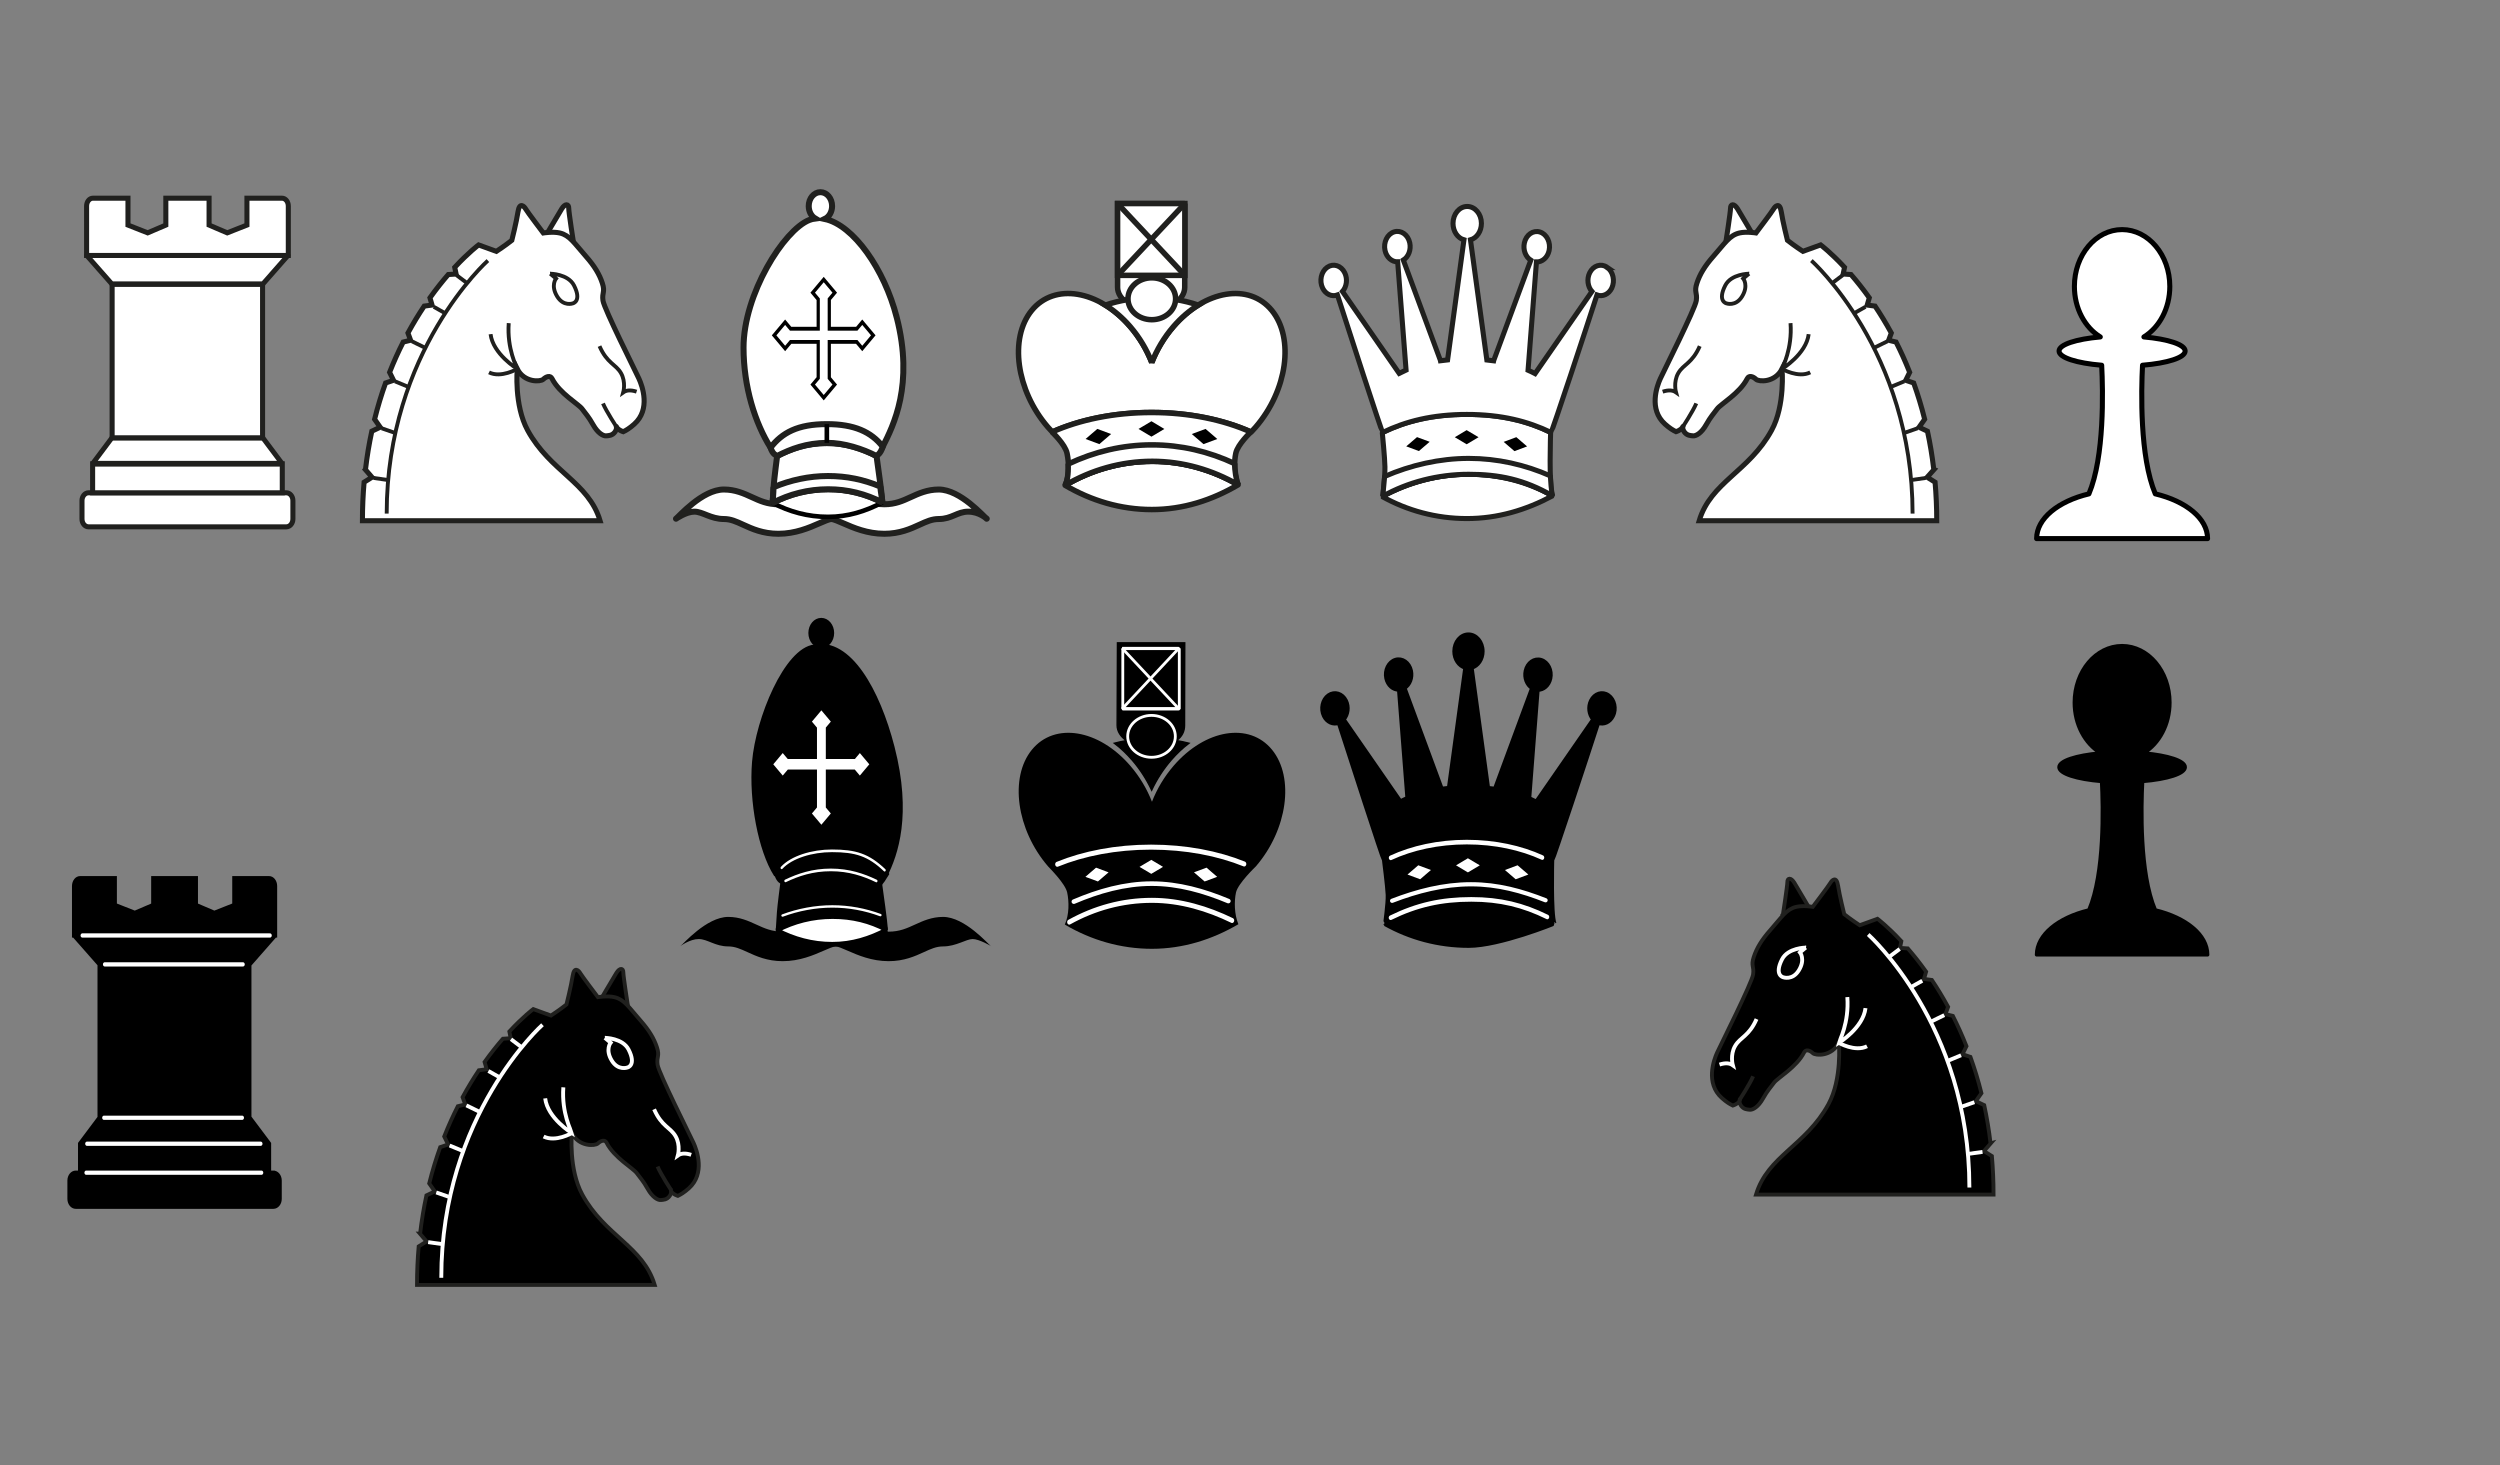 <?xml version="1.0" encoding="UTF-8" standalone="no"?>
<svg
   xmlns:dc="http://purl.org/dc/elements/1.1/"
   xmlns:cc="http://creativecommons.org/ns#"
   xmlns:rdf="http://www.w3.org/1999/02/22-rdf-syntax-ns#"
   xmlns:svg="http://www.w3.org/2000/svg"
   xmlns="http://www.w3.org/2000/svg"
   xmlns:sodipodi="http://sodipodi.sourceforge.net/DTD/sodipodi-0.dtd"
   xmlns:inkscape="http://www.inkscape.org/namespaces/inkscape"
   inkscape:version="1.0 (4035a4fb49, 2020-05-01)"
   sodipodi:docname="chess-335030.svg"
   id="svg278"
   viewBox="0 0 532 311.852"
   version="1.1"
   enable-background="new 0 0 532 311.852"
   height="311.85px"
   width="532px">
  <rect x="0" y="0" width="532" height="311.852" fill="#808080" stroke="none"/>
  <defs
     id="defs282" />
  <sodipodi:namedview
     inkscape:current-layer="svg278"
     inkscape:window-maximized="0"
     inkscape:window-y="0"
     inkscape:window-x="0"
     inkscape:cy="156.82094"
     inkscape:cx="75.680259"
     inkscape:zoom="1.9718045"
     showgrid="false"
     id="namedview280"
     inkscape:window-height="797"
     inkscape:window-width="2246"
     inkscape:pageshadow="2"
     inkscape:pageopacity="0"
     guidetolerance="10"
     gridtolerance="10"
     objecttolerance="10"
     borderopacity="1"
     bordercolor="#666666"
     pagecolor="#ffffff" />
  <path
     inkscape:export-ydpi="100.8"
     inkscape:export-xdpi="100.8"
     id="path2"
     stroke-width="0.301"
     stroke="#000000"
     d="m 250.36,157.586 c 1.203,-0.847 1.711,-1.98 1.711,-3.228 0,-0.365 0.043,-17.567 0.043,-17.567 H 237.794 c 0,0 -0.067,17.35 -0.067,17.567 0,1.256 0.747,2.397 1.967,3.247 -0.862,0.149 -1.715,0.333 -2.559,0.553 1.349,1.027 2.623,2.226 3.802,3.593 1.67,1.935 3.052,4.078 4.137,6.388 1.085,-2.311 2.468,-4.453 4.136,-6.388 1.181,-1.368 2.456,-2.569 3.805,-3.595 -0.863,-0.222 -1.752,-0.403 -2.642,-0.561 z" />
  <path
     inkscape:export-ydpi="100.8"
     inkscape:export-xdpi="100.8"
     style="stroke-width:0.971"
     id="path4"
     d="m 263.532,196.685 c -0.886,-2.116 -0.91,-4.882 -0.517,-6.75 0.403,-1.922 4.226,-5.559 4.226,-5.559 6.734,-7.801 8.276,-18.921 3.445,-24.836 -4.833,-5.915 -14.207,-4.382 -20.94,3.42 -2.011,2.331 -3.553,4.957 -4.608,7.652 -1.054,-2.696 -2.598,-5.322 -4.608,-7.652 -6.733,-7.802 -16.108,-9.335 -20.94,-3.42 -4.831,5.915 -3.288,17.036 3.444,24.836 0.304,0.352 3.66,3.637 4.063,5.559 0.403,1.92 0.459,4.68 -0.51,6.821 h 0.145 c -0.021,0.015 -0.042,0.024 -0.064,0.038 5.572,3.273 11.843,5.114 18.474,5.114 6.626,-0.011 12.808,-1.96 18.384,-5.233" />
  <g
     inkscape:export-ydpi="100.8"
     inkscape:export-xdpi="100.8"
     transform="matrix(0.889,0,0,1.059,7.318,-37.875)"
     id="g10"
     stroke-width="1.009"
     stroke-linecap="round"
     stroke="#ffffff">
    <path
       id="path6"
       d="m 247.72,221.06 c 6.029,-2.813 12.696,-4.375 19.788,-4.375 6.812,0 13.351,1.673 19.184,4.049" />
    <path
       id="path8"
       d="m 289.59,209.38 c -6.279,-2.131 -13.974,-3.387 -22.288,-3.387 -8.387,0 -16.142,1.279 -22.452,3.444" />
  </g>
  <polygon
     inkscape:export-ydpi="100.8"
     inkscape:export-xdpi="100.8"
     transform="matrix(0.889,0,0,1.059,7.318,-37.875)"
     id="polygon12"
     stroke-width="0.62"
     stroke-linejoin="bevel"
     stroke="#ffffff"
     fill="none"
     points="273.92,166.06 260.41,178.17 273.92,178.17 260.41,166.06 " />
  <path
     inkscape:export-ydpi="100.8"
     inkscape:export-xdpi="100.8"
     id="path14"
     stroke-width="0.979"
     stroke-linecap="round"
     stroke="#ffffff"
     fill="none"
     d="m 261.388,191.749 c -5.143,-2.151 -10.614,-3.711 -16.29,-3.711 -5.785,0 -11.357,1.603 -16.583,3.83" />
  <polygon
     inkscape:export-ydpi="100.8"
     inkscape:export-xdpi="100.8"
     transform="matrix(0.889,0,0,1.059,7.318,-37.875)"
     id="polygon16"
     stroke-width="0.317"
     stroke="#000000"
     fill="#ffffff"
     points="264.18,209.96 267.35,211.54 270.52,209.96 267.35,208.37 " />
  <polygon
     inkscape:export-ydpi="100.8"
     inkscape:export-xdpi="100.8"
     transform="matrix(0.889,0,0,1.059,7.318,-37.875)"
     id="polygon18"
     stroke-width="0.317"
     stroke="#000000"
     fill="#ffffff"
     points="251.23,212.02 254.61,213.07 257.48,211 254.1,209.94 " />
  <polygon
     inkscape:export-ydpi="100.8"
     inkscape:export-xdpi="100.8"
     transform="matrix(0.889,0,0,1.059,7.318,-37.875)"
     id="polygon20"
     stroke-width="0.317"
     stroke="#000000"
     fill="#ffffff"
     points="283.48,212.02 280.09,213.07 277.22,211 280.6,209.94 " />
  <rect
     inkscape:export-ydpi="100.8"
     inkscape:export-xdpi="100.8"
     id="rect22"
     stroke-width="0.602"
     stroke-linejoin="bevel"
     stroke="#ffffff"
     fill="none"
     height="12.828"
     width="12.021"
     y="138.032"
     x="238.931" />
  <ellipse
     inkscape:export-ydpi="100.8"
     inkscape:export-xdpi="100.8"
     id="ellipse24"
     stroke-width="0.602"
     stroke="#ffffff"
     fill="none"
     ry="4.458"
     rx="5.068"
     cy="156.696"
     cx="245.041" />
  <path
     inkscape:export-ydpi="100.8"
     inkscape:export-xdpi="100.8"
     id="path26"
     stroke-width="1.175"
     stroke="#20201e"
     fill="#ffffff"
     d="m 252.138,43.315 h -14.319 v 17.823 c 0,2.624 3.222,4.753 7.195,4.753 3.975,0 7.095,-2.129 7.095,-4.753 0,-0.232 0.027,-17.823 0.027,-17.823 z" />
  <rect
     inkscape:export-ydpi="100.8"
     inkscape:export-xdpi="100.8"
     id="rect28"
     stroke-width="1.175"
     stroke="#20201e"
     fill="#ffffff"
     height="15.281"
     width="14.319"
     y="43.315"
     x="237.819" />
  <line
     inkscape:export-ydpi="100.8"
     inkscape:export-xdpi="100.8"
     id="line30"
     stroke-width="1.175"
     stroke="#20201e"
     fill="#ffffff"
     y2="58.595"
     y1="43.315"
     x2="252.138"
     x1="237.819" />
  <line
     inkscape:export-ydpi="100.8"
     inkscape:export-xdpi="100.8"
     id="line32"
     stroke-width="1.175"
     stroke="#20201e"
     fill="#ffffff"
     y2="58.595"
     y1="43.315"
     x2="237.819"
     x1="252.138" />
  <path
     inkscape:export-ydpi="100.8"
     inkscape:export-xdpi="100.8"
     id="path34"
     stroke-width="1.175"
     stroke-linejoin="round"
     stroke="#20201e"
     fill="#ffffff"
     d="m 263.47,103.16 c -5.571,-3.274 -11.626,-4.995 -18.259,-4.995 -6.632,0 -12.975,1.836 -18.547,5.109 5.572,3.274 11.807,5.159 18.438,5.159 6.635,0.011 12.799,-1.991 18.366,-5.265 z" />
  <path
     inkscape:export-ydpi="100.8"
     inkscape:export-xdpi="100.8"
     id="path36"
     stroke-width="1.175"
     stroke-linejoin="bevel"
     stroke="#20201e"
     fill="#ffffff"
     d="m 266.253,91.931 c 0.32,-0.333 0.637,-0.674 0.948,-1.033 6.733,-7.802 8.276,-18.922 3.445,-24.836 -4.833,-5.915 -14.207,-4.382 -20.939,3.42 -2.012,2.33 -3.555,4.957 -4.609,7.652 -1.053,-2.695 -2.597,-5.322 -4.608,-7.652 -6.733,-7.802 -16.109,-9.335 -20.939,-3.42 -4.832,5.914 -3.29,17.035 3.444,24.836 0.312,0.361 0.63,0.703 0.952,1.036 5.814,-2.6 13.162,-4.154 21.156,-4.154 7.987,0 15.333,1.557 21.141,4.152 z" />
  <path
     inkscape:export-ydpi="100.8"
     inkscape:export-xdpi="100.8"
     id="path38"
     stroke-width="1.175"
     stroke="#20201e"
     fill="#ffffff"
     d="m 245.103,77.143 c 1.054,-2.696 2.597,-5.322 4.609,-7.651 1.639,-1.901 3.437,-3.427 5.288,-4.567 -3.07,-1.028 -6.403,-1.593 -9.891,-1.593 -3.49,0 -6.827,0.566 -9.897,1.596 1.848,1.139 3.645,2.664 5.284,4.564 2.01,2.33 3.549,4.958 4.607,7.648 z" />
  <path
     inkscape:export-ydpi="100.8"
     inkscape:export-xdpi="100.8"
     id="path40"
     stroke-width="1.175"
     stroke-linejoin="bevel"
     stroke="#20201e"
     fill="#ffffff"
     d="m 266.173,91.931 -0.004,-0.005 c -5.811,-2.597 -13.155,-4.148 -21.142,-4.148 -7.994,0 -15.342,1.554 -21.156,4.154 0,0 2.788,2.601 3.192,4.523 0.403,1.92 0.576,4.674 -0.393,6.815 5.571,-3.274 11.915,-5.109 18.547,-5.109 6.506,0 12.768,1.839 18.259,4.995 -0.886,-2.114 -0.888,-4.834 -0.495,-6.701 0.4,-1.907 3.193,-4.513 3.193,-4.513 z" />
  <path
     inkscape:export-ydpi="100.8"
     inkscape:export-xdpi="100.8"
     id="path42"
     stroke-width="1.175"
     stroke-linejoin="bevel"
     stroke="#20201e"
     fill="#ffffff"
     d="m 226.666,103.276 c 5.571,-3.274 11.915,-5.109 18.547,-5.109 6.506,0 12.768,1.839 18.259,4.995 -0.377,-0.903 -0.773,-3.209 -0.71,-4.496 -5.519,-2.584 -11.454,-3.997 -17.637,-3.997 -6.255,0 -12.253,1.442 -17.824,4.08 0.071,2.383 -0.213,3.58 -0.631,4.513 z" />
  <polygon
     inkscape:export-ydpi="100.8"
     inkscape:export-xdpi="100.8"
     transform="matrix(0.889,0,0,1.059,7.318,-37.875)"
     id="polygon44"
     points="264.29,121.96 267.39,123.51 270.48,121.96 267.39,120.41 " />
  <polygon
     inkscape:export-ydpi="100.8"
     inkscape:export-xdpi="100.8"
     transform="matrix(0.889,0,0,1.059,7.318,-37.875)"
     id="polygon46"
     points="251.62,123.98 254.92,125.01 257.73,122.98 254.43,121.95 " />
  <polygon
     inkscape:export-ydpi="100.8"
     inkscape:export-xdpi="100.8"
     transform="matrix(0.889,0,0,1.059,7.318,-37.875)"
     id="polygon48"
     points="283.15,123.98 279.85,125.01 277.04,122.98 280.34,121.95 " />
  <ellipse
     inkscape:export-ydpi="100.8"
     inkscape:export-xdpi="100.8"
     id="ellipse50"
     stroke-width="1.175"
     stroke="#20201e"
     fill="#ffffff"
     ry="4.458"
     rx="5.069"
     cy="63.575"
     cx="245.103" />
  <path
     inkscape:export-ydpi="100.8"
     inkscape:export-xdpi="100.8"
     id="path52"
     stroke-width="0.828"
     stroke-linejoin="bevel"
     stroke="#000000"
     d="m 343.25,152.375 c 0.757,-1.547 0.32,-3.531 -0.979,-4.432 -1.296,-0.902 -2.962,-0.381 -3.719,1.165 -0.65,1.325 -0.419,2.969 0.477,3.981 -3.705,5.35 -10.467,15.11 -12.1,17.476 -0.479,-0.254 -0.976,-0.497 -1.492,-0.724 0.146,-1.814 1.217,-15.668 1.786,-23.035 1.234,0.034 2.372,-0.94 2.695,-2.425 0.376,-1.733 -0.498,-3.5 -1.952,-3.949 -1.456,-0.448 -2.939,0.593 -3.316,2.325 -0.322,1.484 0.275,2.993 1.369,3.678 -2.68,7.241 -7.879,21.299 -7.892,21.358 -0.003,0.014 -8.7e-4,0.029 -0.004,0.042 -0.472,-0.068 -0.958,-0.126 -1.451,-0.175 -0.099,-0.779 -2.329,-17.075 -3.492,-25.562 1.336,-0.372 2.332,-1.796 2.332,-3.501 0,-1.989 -1.353,-3.601 -3.023,-3.601 -1.669,0 -3.023,1.612 -3.023,3.601 0,1.705 0.997,3.129 2.333,3.501 -1.157,8.449 -3.373,24.634 -3.489,25.548 -0.518,0.049 -1.022,0.109 -1.517,0.176 -0.004,-0.02 -0.003,-0.037 -0.008,-0.056 -0.012,-0.058 -5.212,-14.117 -7.89,-21.359 1.093,-0.683 1.69,-2.193 1.368,-3.678 -0.377,-1.732 -1.861,-2.772 -3.316,-2.324 -1.453,0.448 -2.328,2.216 -1.951,3.948 0.323,1.485 1.46,2.458 2.694,2.424 0.568,7.36 1.636,21.185 1.786,23.029 -0.507,0.219 -0.994,0.455 -1.466,0.702 -1.698,-2.458 -8.384,-12.111 -12.063,-17.419 0.897,-1.011 1.129,-2.655 0.479,-3.981 -0.757,-1.546 -2.423,-2.067 -3.721,-1.165 -1.297,0.902 -1.735,2.886 -0.977,4.432 0.649,1.324 1.966,1.894 3.146,1.461 2.212,6.862 9.353,28.948 9.626,29.252 h 0.003 c 0.005,0.038 0.707,5.517 0.784,7.333 0.077,1.807 -0.583,6.229 -0.535,6.254 v 0.004 c 8.7e-4,0 0.002,-0.002 0.003,-0.002 5.296,2.953 11.327,4.614 17.794,4.614 6.528,0 18.312,-4.754 18.257,-4.785 -0.77,-1.937 -0.479,-13.42 -0.479,-13.42 0.273,-0.307 7.507,-22.208 9.777,-29.25 1.165,0.434 2.481,-0.138 3.131,-1.462" />
  <g
     inkscape:export-ydpi="100.8"
     inkscape:export-xdpi="100.8"
     transform="matrix(0.889,0,0,1.059,7.318,-37.875)"
     id="g58"
     stroke-width="0.926"
     stroke-linecap="round"
     stroke="#ffffff">
    <path
       id="path54"
       d="m 324.65,220.18 c 6.261,-2.58 12.121,-3.688 19.302,-3.688 6.896,0 12.417,1.142 18.189,3.533" />
    <path
       id="path56"
       d="m 360.95,208.09 c -5.093,-1.957 -11.332,-3.108 -18.072,-3.108 -6.801,0 -13.09,1.172 -18.207,3.16" />
  </g>
  <path
     inkscape:export-ydpi="100.8"
     inkscape:export-xdpi="100.8"
     id="path60"
     stroke-width="0.899"
     stroke-linecap="round"
     stroke="#ffffff"
     fill="none"
     d="m 328.895,191.579 c -5.013,-1.973 -10.117,-3.404 -15.864,-3.404 -5.855,0 -11.497,1.473 -16.788,3.517" />
  <polygon
     inkscape:export-ydpi="100.8"
     inkscape:export-xdpi="100.8"
     transform="matrix(0.889,0,0,1.059,7.318,-37.875)"
     id="polygon62"
     fill="#ffffff"
     points="340.3,209.65 343.14,211.07 345.99,209.65 343.14,208.23 " />
  <polygon
     inkscape:export-ydpi="100.8"
     inkscape:export-xdpi="100.8"
     transform="matrix(0.889,0,0,1.059,7.318,-37.875)"
     id="polygon64"
     fill="#ffffff"
     points="357.61,211.5 354.58,212.45 352,210.59 355.03,209.64 " />
  <polygon
     inkscape:export-ydpi="100.8"
     inkscape:export-xdpi="100.8"
     transform="matrix(0.889,0,0,1.059,7.318,-37.875)"
     id="polygon66"
     fill="#ffffff"
     points="328.68,211.5 331.71,212.45 334.29,210.59 331.26,209.64 " />
  <path
     inkscape:export-ydpi="100.8"
     inkscape:export-xdpi="100.8"
     id="path68"
     stroke-width="1.078"
     stroke-linejoin="bevel"
     stroke="#20201e"
     fill="#ffffff"
     d="m 330.371,105.511 c -5.396,-3.005 -11.309,-4.582 -17.837,-4.582 -6.528,0 -12.856,1.722 -18.43,4.728 5.396,3.002 11.516,4.692 18.045,4.692 6.537,0.011 12.656,-1.833 18.224,-4.83 z" />
  <path
     inkscape:export-ydpi="100.8"
     inkscape:export-xdpi="100.8"
     id="path70"
     stroke-width="1.078"
     stroke-linejoin="bevel"
     stroke="#20201e"
     fill="#ffffff"
     d="m 329.971,92.026 -0.004,-0.007 c -4.85,-2.381 -10.493,-3.83 -17.82,-3.83 -7.336,0 -13.008,1.45 -18,3.837 0,0 0.545,5.512 0.567,7.335 0.027,2.053 -0.455,6.26 -0.455,6.26 5.573,-3.005 11.749,-4.694 18.277,-4.694 6.403,0 12.911,1.565 17.837,4.582 -0.809,-1.928 -0.4,-13.474 -0.4,-13.474 z" />
  <path
     inkscape:export-ydpi="100.8"
     inkscape:export-xdpi="100.8"
     id="path72"
     stroke-width="1.078"
     stroke-linejoin="bevel"
     stroke="#20201e"
     fill="#ffffff"
     d="m 294.279,105.585 c 5.245,-2.971 11.73,-4.659 18.258,-4.659 6.403,0 11.779,1.075 17.837,4.582 -0.244,-0.811 -0.407,-3.328 -0.46,-4.242 -5.363,-2.373 -11.277,-3.719 -17.364,-3.719 -6.155,0 -12.347,1.42 -17.902,3.842 -0.116,0.943 -0.365,4.184 -0.365,4.184 z" />
  <path
     inkscape:export-ydpi="100.8"
     inkscape:export-xdpi="100.8"
     id="path74"
     stroke-width="1.078"
     stroke="#20201e"
     fill="#ffffff"
     d="m 342.005,56.884 c -1.297,-0.902 -2.963,-0.381 -3.72,1.166 -0.651,1.325 -0.419,2.969 0.477,3.981 -3.705,5.349 -10.468,15.109 -12.1,17.476 -0.479,-0.255 -0.976,-0.497 -1.493,-0.723 0.147,-1.816 1.218,-15.669 1.786,-23.038 1.234,0.034 2.373,-0.94 2.695,-2.424 0.376,-1.733 -0.497,-3.501 -1.953,-3.95 -1.453,-0.448 -2.937,0.592 -3.314,2.324 -0.323,1.484 0.275,2.994 1.369,3.677 -2.68,7.243 -7.879,21.3 -7.892,21.359 -0.003,0.014 -8.7e-4,0.028 -0.004,0.043 -0.472,-0.067 -0.958,-0.126 -1.453,-0.175 -0.098,-0.779 -2.328,-17.075 -3.49,-25.562 1.336,-0.372 2.33,-1.796 2.33,-3.501 0,-1.987 -1.352,-3.6 -3.022,-3.6 -1.669,0 -3.023,1.613 -3.023,3.6 0,1.705 0.997,3.129 2.332,3.501 -1.157,8.449 -3.373,24.634 -3.489,25.548 -0.517,0.05 -1.022,0.108 -1.516,0.177 -0.004,-0.021 -0.003,-0.038 -0.008,-0.057 -0.012,-0.058 -5.212,-14.117 -7.89,-21.36 1.092,-0.683 1.689,-2.191 1.367,-3.677 -0.376,-1.732 -1.861,-2.773 -3.315,-2.324 -1.454,0.449 -2.328,2.216 -1.951,3.948 0.323,1.486 1.46,2.458 2.694,2.424 0.568,7.36 1.636,21.185 1.786,23.029 -0.507,0.22 -0.995,0.456 -1.466,0.703 -1.698,-2.46 -8.384,-12.112 -12.063,-17.42 0.897,-1.012 1.128,-2.656 0.479,-3.981 -0.757,-1.547 -2.423,-2.068 -3.721,-1.166 -1.297,0.902 -1.735,2.886 -0.979,4.432 0.651,1.324 1.967,1.894 3.148,1.461 2.212,6.862 9.353,28.947 9.626,29.252 4.922,-2.386 10.582,-3.837 17.916,-3.837 7.331,0 12.989,1.45 17.912,3.835 0.271,-0.306 7.506,-22.209 9.776,-29.25 1.181,0.432 2.497,-0.137 3.147,-1.461 0.729,-1.546 0.294,-3.53 -1.005,-4.431 z" />
  <polygon
     inkscape:export-ydpi="100.8"
     inkscape:export-xdpi="100.8"
     transform="matrix(0.889,0,0,1.059,7.318,-37.875)"
     id="polygon76"
     points="340,123.62 342.84,125.04 345.69,123.62 342.84,122.2 " />
  <polygon
     inkscape:export-ydpi="100.8"
     inkscape:export-xdpi="100.8"
     transform="matrix(0.889,0,0,1.059,7.318,-37.875)"
     id="polygon78"
     points="328.38,125.46 331.41,126.4 333.99,124.54 330.96,123.6 " />
  <polygon
     inkscape:export-ydpi="100.8"
     inkscape:export-xdpi="100.8"
     transform="matrix(0.889,0,0,1.059,7.318,-37.875)"
     id="polygon80"
     points="357.31,125.47 354.28,126.42 351.7,124.56 354.73,123.61 " />
  <g
     inkscape:export-ydpi="100.8"
     inkscape:export-xdpi="100.8"
     style="fill:#000000"
     transform="translate(-3.043,53.758)"
     id="g566">
    <g
       style="fill:#000000"
       stroke-width="0.853"
       id="g94"
       transform="matrix(0.889,0,0,1.059,7.318,-37.875)">
      <path
         style="fill:#000000"
         d="m 60.634,220.65 h -0.969 v -5.822 l -4.665,-5.225 H 54.952 v -30.82 h 0.047 l 6.07,-5.806 h 0.039 v -9.933 c 0,-0.868 -0.674,-1.571 -1.503,-1.571 h -8.398 v 5.399 l -4.713,1.562 -4.343,-1.562 v -5.399 h -10.351 v 5.399 l -4.344,1.562 -4.713,-1.562 v -5.399 h -8.396 c -0.83,0 -1.503,0.703 -1.503,1.571 v 9.933 h 0.017 l 6.092,5.806 v 30.82 l -4.666,5.225 v 5.822 h -0.97 c -0.868,0 -1.572,0.704 -1.572,1.573 v 3.694 c 0,0.867 0.704,1.571 1.572,1.571 h 47.317 c 0.869,0 1.572,-0.704 1.572,-1.571 v -3.694 c 0,-0.86 -0.704,-1.57 -1.573,-1.57 z"
         stroke="#000000"
         stroke-linecap="square"
         id="path82" />
      <line
         style="fill:#000000"
         x1="15.823"
         x2="57.782"
         y1="220.65"
         y2="220.65"
         fill="none"
         stroke="#ffffff"
         stroke-linecap="round"
         id="line84" />
      <line
         style="fill:#000000"
         x1="16.008"
         x2="57.598"
         y1="214.83"
         y2="214.83"
         fill="none"
         stroke="#ffffff"
         stroke-linecap="round"
         id="line86" />
      <line
         style="fill:#000000"
         x1="53.162"
         x2="20.075"
         y1="209.61"
         y2="209.61"
         fill="none"
         stroke="#ffffff"
         stroke-linecap="round"
         id="line88" />
      <line
         style="fill:#000000"
         x1="20.259"
         x2="53.347"
         y1="178.79"
         y2="178.79"
         fill="none"
         stroke="#ffffff"
         stroke-linecap="round"
         id="line90" />
      <line
         style="fill:#000000"
         x1="14.899"
         x2="59.815"
         y1="172.98"
         y2="172.98"
         fill="none"
         stroke="#ffffff"
         stroke-linecap="round"
         id="line92" />
    </g>
  </g>
  <path
     inkscape:export-ydpi="100.8"
     inkscape:export-xdpi="100.8"
     id="path96"
     stroke-width="1.078"
     stroke="#20201e"
     fill="#ffffff"
     d="m 60.93,112.111 c 0.773,0 1.398,-0.745 1.398,-1.666 v -3.913 c 0,-0.921 -0.625,-1.665 -1.398,-1.665 H 18.844 c -0.773,0 -1.398,0.744 -1.398,1.665 v 3.913 c 0,0.921 0.625,1.666 1.398,1.666 z" />
  <rect
     inkscape:export-ydpi="100.8"
     inkscape:export-xdpi="100.8"
     id="rect98"
     stroke-width="1.078"
     stroke="#20201e"
     fill="#ffffff"
     height="6.168"
     width="40.361"
     y="98.7"
     x="19.707" />
  <polygon
     inkscape:export-ydpi="100.8"
     inkscape:export-xdpi="100.8"
     transform="matrix(0.889,0,0,1.059,7.318,-37.875)"
     id="polygon100"
     stroke-width="1.111"
     stroke-linejoin="bevel"
     stroke="#20201e"
     fill="#ffffff"
     points="59.308,128.93 54.642,123.7 18.595,123.7 13.929,128.93 " />
  <polygon
     inkscape:export-ydpi="100.8"
     inkscape:export-xdpi="100.8"
     transform="matrix(0.889,0,0,1.059,7.318,-37.875)"
     id="polygon102"
     stroke-width="1.111"
     stroke-linejoin="round"
     stroke="#20201e"
     fill="#ffffff"
     points="60.73,87.059 54.642,92.883 18.595,92.883 12.487,87.059 " />
  <rect
     inkscape:export-ydpi="100.8"
     inkscape:export-xdpi="100.8"
     id="rect104"
     stroke-width="1.078"
     stroke="#20201e"
     fill="#ffffff"
     height="32.648"
     width="32.018"
     y="60.516"
     x="23.857" />
  <path
     inkscape:export-ydpi="100.8"
     inkscape:export-xdpi="100.8"
     id="path106"
     stroke-width="1.078"
     stroke-linecap="square"
     stroke="#20201e"
     fill="#ffffff"
     d="m 60.014,42.177 h -7.468 v 5.72 l -4.191,1.653 -3.864,-1.653 v -5.72 h -9.205 v 5.72 l -3.864,1.653 -4.191,-1.653 v -5.72 h -7.468 c -0.738,0 -1.337,0.745 -1.337,1.664 V 54.364 H 61.352 V 43.841 c -8.89e-4,-0.919 -0.599,-1.664 -1.338,-1.664 z" />
  <path
     inkscape:export-ydpi="100.8"
     inkscape:export-xdpi="100.8"
     style="stroke-width:0.971;fill:#000000"
     id="path108"
     fill="#20201e"
     d="m 210.879,201.335 c -0.555,-0.361 -5.558,-6.216 -10.198,-6.216 -2.412,0 -4.304,0.867 -5.972,1.632 -1.692,0.776 -3.289,1.508 -5.601,1.508 -2.695,0 -4.932,-0.98 -6.906,-1.843 -1.592,-0.695 -2.967,-1.297 -4.374,-1.297 -1.406,0 -2.781,0.602 -4.373,1.297 -1.974,0.864 -4.211,1.843 -6.906,1.843 -2.313,0 -3.91,-0.732 -5.601,-1.508 -1.668,-0.766 -3.559,-1.632 -5.971,-1.632 -4.641,0 -9.644,5.855 -10.199,6.216 0,0 2.02,-1.505 3.899,-1.505 1.88,0 3.508,1.57 6.3,1.57 1.432,0 2.599,0.535 4.077,1.212 1.873,0.86 4.203,1.927 7.496,1.927 3.633,0 6.576,-1.287 8.725,-2.226 0.978,-0.428 2.086,-0.913 2.554,-0.913 0.47,0 1.577,0.485 2.555,0.913 2.149,0.939 5.092,2.226 8.725,2.226 3.292,0 5.623,-1.068 7.496,-1.927 1.477,-0.678 2.645,-1.212 4.078,-1.212 2.791,0 4.907,-1.57 6.299,-1.57 1.392,0 3.922,1.504 3.922,1.504 z" />
  <path
     inkscape:export-ydpi="100.8"
     inkscape:export-xdpi="100.8"
     id="path112"
     stroke-width="0.517"
     stroke="#000000"
     d="m 166.461,187.988 c 2.907,-1.492 6.249,-2.799 10.58,-2.799 4.329,0 7.67,1.307 10.577,2.796 0.159,-0.189 0.539,-0.674 1.324,-1.983 -2.445,-3.152 -6.004,-4.884 -11.827,-4.884 -6.212,0 -9.603,1.93 -12.048,5.087 0.498,1.536 1.245,1.589 1.405,1.78 z" />
  <path
     inkscape:export-ydpi="100.8"
     inkscape:export-xdpi="100.8"
     id="path114"
     stroke-width="0.984"
     stroke-linejoin="bevel"
     stroke="#000000"
     fill="#ffffff"
     d="m 188.679,197.861 c -3.585,-1.875 -7.25,-2.805 -11.517,-2.805 -4.267,0 -8.261,1.034 -11.844,2.91 3.584,1.878 7.511,2.968 11.778,2.968 4.269,0 8.005,-1.197 11.589,-3.072 z" />
  <path
     inkscape:export-ydpi="100.8"
     inkscape:export-xdpi="100.8"
     sodipodi:nodetypes="cscsccc"
     id="path116"
     stroke-width="0.517"
     stroke="#000000"
     d="m 188.581,186.346 c 2.257,-4.494 5.227,-12.969 1.516,-27.392 -3.114,-12.101 -9.245,-23.022 -16.806,-21.539 -6.172,0.679 -12.235,15.573 -12.996,24.698 -0.695,8.337 1.324,18.869 4.608,24.086 l 23.685,0.138 z" />
  <ellipse
     inkscape:export-ydpi="100.8"
     inkscape:export-xdpi="100.8"
     ry="2.961"
     rx="2.486"
     id="circle118"
     stroke-width="0.517"
     stroke="#000000"
     cy="134.705"
     cx="174.764" />
  <path
     inkscape:export-ydpi="100.8"
     inkscape:export-xdpi="100.8"
     id="path120"
     stroke-width="0.517"
     stroke-linejoin="bevel"
     stroke="#000000"
     d="m 187.451,187.977 -8.7e-4,-0.003 c -2.907,-1.489 -6.25,-2.736 -10.577,-2.736 -4.33,0 -7.669,1.249 -10.577,2.739 0,0 -0.651,5.041 -0.715,6.177 -0.098,1.746 -0.245,3.809 -0.245,3.809 3.583,-1.875 7.578,-2.91 11.843,-2.91 4.185,0 7.984,0.997 11.517,2.805 -0.127,-1.396 -0.274,-2.79 -0.567,-4.885 -0.16,-1.102 -0.685,-5.01 -0.685,-5.01 z" />
  <path
     inkscape:export-ydpi="100.8"
     inkscape:export-xdpi="100.8"
     id="path122"
     stroke-width="0.517"
     stroke-linejoin="bevel"
     stroke-linecap="round"
     stroke="#ffffff"
     fill="none"
     d="m 187.345,194.736 c -3.222,-1.192 -6.662,-1.847 -10.211,-1.847 -3.61,0 -7.299,0.7 -10.608,1.938" />
  <g
     inkscape:export-ydpi="100.8"
     inkscape:export-xdpi="100.8"
     transform="matrix(0.889,0,0,1.059,7.318,-37.875)"
     id="g128"
     stroke-width="0.533"
     stroke-linecap="round"
     stroke="#ffffff"
     fill="none">
    <path
       id="path124"
       d="m 179.78,212.78 c 3.027,-1.219 6.498,-2.21 10.86,-2.21 4.386,0 7.869,1.002 10.907,2.228" />
    <path
       id="path126"
       d="m 203.52,210.63 c -3.842,-3.073 -6.917,-3.897 -12.607,-3.897 -4.766,0 -9.683,1.262 -12.039,3.42" />
  </g>
  <polygon
     inkscape:export-ydpi="100.8"
     inkscape:export-xdpi="100.8"
     transform="matrix(0.889,0,0,1.059,7.318,-37.875)"
     id="polygon130"
     stroke-width="0.533"
     stroke="#000000"
     fill="#ffffff"
     points="187.06,188.02 180.44,188.02 179.13,186.71 176.49,189.35 179.13,191.99 180.46,190.67 187.06,190.67 187.06,197.91 185.74,199.23 188.38,201.87 191.02,199.23 189.71,197.92 189.71,190.67 196.27,190.67 197.59,191.99 200.23,189.35 197.59,186.71 196.29,188.02 189.71,188.02 189.71,182.08 191.02,180.77 188.38,178.13 185.74,180.77 187.06,182.09 " />
  <path
     inkscape:export-ydpi="100.8"
     inkscape:export-xdpi="100.8"
     id="path132"
     stroke-width="1.281"
     stroke-linejoin="round"
     stroke-linecap="round"
     stroke="#20201e"
     fill="#ffffff"
     d="m 209.954,110.384 c -0.555,-0.361 -5.558,-6.216 -10.199,-6.216 -2.412,0 -4.304,0.867 -5.972,1.632 -1.692,0.776 -3.289,1.509 -5.601,1.509 -2.695,0 -4.932,-0.979 -6.907,-1.843 -1.592,-0.696 -2.967,-1.298 -4.374,-1.298 -1.406,0 -2.781,0.602 -4.373,1.298 -1.974,0.864 -4.211,1.843 -6.906,1.843 -2.312,0 -3.91,-0.733 -5.601,-1.509 -1.668,-0.764 -3.56,-1.632 -5.972,-1.632 -4.64,0 -9.643,5.855 -10.198,6.216 0,0 2.129,-1.505 3.899,-1.505 1.77,0 3.508,1.57 6.299,1.57 1.433,0 2.6,0.535 4.078,1.213 1.873,0.859 4.203,1.927 7.496,1.927 3.633,0 6.576,-1.287 8.725,-2.227 0.978,-0.429 2.086,-0.914 2.554,-0.914 0.47,0 1.577,0.485 2.555,0.914 2.149,0.94 5.092,2.227 8.725,2.227 3.292,0 5.623,-1.069 7.496,-1.927 1.477,-0.678 2.645,-1.213 4.077,-1.213 2.792,0 3.943,-1.57 6.299,-1.57 2.375,0 3.922,1.504 3.922,1.504 z" />
  <path
     inkscape:export-ydpi="100.8"
     inkscape:export-xdpi="100.8"
     sodipodi:nodetypes="ccsssccscccc"
     id="path136"
     stroke-width="1.281"
     stroke="#20201e"
     fill="#ffffff"
     d="m 190.813,67.502 c -2.625,-10.201 -9.182,-19.588 -15.292,-20.907 0.908,-0.441 1.547,-1.503 1.547,-2.741 0,-1.636 -1.113,-2.961 -2.486,-2.961 -1.373,0 -2.486,1.325 -2.486,2.961 0,1.155 0.557,2.154 1.368,2.642 -0.422,0.055 -0.836,0.159 -1.24,0.319 -5.421,2.125 -14,15.803 -14,27.145 0,8.366 2.466,16.08 5.75,21.297 l 23.875,-0.203 c 2.259,-4.491 6.673,-13.134 2.965,-27.552 z" />
  <path
     inkscape:export-ydpi="100.8"
     inkscape:export-xdpi="100.8"
     id="path138"
     stroke-width="0.984"
     stroke-linejoin="bevel"
     stroke="#000000"
     fill="#ffffff"
     d="m 187.772,106.92 c -3,-1.639 -7.25,-2.806 -11.515,-2.806 -4.267,0 -8.262,1.034 -11.845,2.911 3.583,1.875 7.511,2.966 11.778,2.966 4.269,0 8.005,-1.197 11.589,-3.072 z" />
  <path
     inkscape:export-ydpi="100.8"
     inkscape:export-xdpi="100.8"
     id="path140"
     stroke-width="1.281"
     stroke-linejoin="bevel"
     stroke="#20201e"
     fill="#ffffff"
     d="m 186.526,97.037 -0.002,-0.003 c -2.907,-1.488 -6.251,-2.736 -10.577,-2.736 -4.33,0 -7.669,1.249 -10.577,2.739 0,0 -0.651,5.04 -0.714,6.178 -0.098,1.745 -0.245,3.809 -0.245,3.809 3.583,-1.877 7.578,-2.911 11.845,-2.911 4.183,0 7.983,0.997 11.515,2.806 -0.127,-1.397 -0.274,-2.792 -0.566,-4.886 -0.16,-1.112 -0.685,-5.01 -0.685,-5.01 z" />
  <path
     inkscape:export-ydpi="100.8"
     inkscape:export-xdpi="100.8"
     id="path142"
     stroke-width="1.281"
     stroke-linejoin="bevel"
     stroke="#20201e"
     fill="#ffffff"
     d="m 164.407,107.026 c 3.583,-1.877 7.578,-2.911 11.845,-2.911 4.183,0 7.983,0.997 11.515,2.806 -0.091,-1.168 -0.308,-1.897 -0.445,-3.388 -3.549,-1.481 -7.148,-2.236 -11.126,-2.236 -4.023,0 -8.009,0.87 -11.593,2.383 -0.018,1.314 -0.205,3.347 -0.205,3.347 z" />
  <path
     inkscape:export-ydpi="100.8"
     inkscape:export-xdpi="100.8"
     id="path144"
     stroke-width="1.281"
     stroke="#20201e"
     fill="#ffffff"
     d="m 165.367,97.037 c 2.907,-1.49 6.249,-2.765 10.58,-2.798 3.688,-0.029 7.671,1.307 10.578,2.796 0.159,-0.19 0.835,-0.434 1.324,-1.983 -2.445,-3.152 -6.079,-4.798 -11.901,-4.798 -6.212,0 -9.529,1.845 -11.973,5.001 0.48,1.547 1.227,1.589 1.387,1.78 z" />
  <line
     inkscape:export-ydpi="100.8"
     inkscape:export-xdpi="100.8"
     id="line146"
     stroke-width="0.984"
     stroke="#000000"
     fill="#ffffff"
     y2="94.24"
     y1="90.257"
     x2="175.951"
     x1="175.951" />
  <polygon
     inkscape:export-ydpi="100.8"
     inkscape:export-xdpi="100.8"
     transform="matrix(0.889,0,0,1.059,8.753,-38.234)"
     id="polygon148"
     stroke-width="0.77"
     stroke="#000000"
     fill="#ffffff"
     points="179.4,102.16 178.09,100.85 175.45,103.49 178.09,106.13 179.41,104.81 186.01,104.81 186.01,112.06 184.69,113.38 187.33,116.02 189.97,113.38 188.66,112.07 188.66,104.81 195.23,104.81 196.55,106.13 199.19,103.49 196.55,100.85 195.24,102.16 188.66,102.16 188.66,96.226 189.97,94.916 187.33,92.278 184.69,94.916 186.01,96.24 186.01,102.16 " />
  <g
     inkscape:export-ydpi="100.8"
     inkscape:export-xdpi="100.8"
     style="fill:#000000"
     transform="translate(9.129,54.265)"
     id="g600">
    <path
       style="fill:#000000"
       d="m 370.235,140.616 c 0,0 0.987,-6.315 0.987,-7.197 0,-0.88 0.739,-1.028 1.479,0.147 0.74,1.175 4.069,6.902 4.069,6.902 l -6.537,0.138 z"
       fill="#20201e"
       stroke="#20201e"
       stroke-width="0.828"
       id="path150" />
    <path
       style="fill:#000000"
       d="m 414.465,189.058 c -0.334,-2.847 -0.792,-5.561 -1.348,-8.142 l -1.787,-0.85 1.193,-1.7 c -0.68,-2.73 -1.47,-5.301 -2.338,-7.717 l -1.69,-0.57 0.845,-1.716 c -0.909,-2.298 -1.884,-4.442 -2.898,-6.438 l -1.576,-0.377 0.565,-1.55 c -1.135,-2.086 -2.303,-3.992 -3.46,-5.722 l -1.668,-0.218 0.446,-1.548 c -1.353,-1.894 -2.673,-3.541 -3.893,-4.948 l -1.67,-0.112 0.292,-1.424 c -2.976,-3.208 -5.08,-4.769 -5.08,-4.769 l -3.781,1.371 c 0,0 -1.808,-1.176 -3.288,-2.35 0,0 -0.987,-3.916 -1.314,-6.07 -0.33,-2.153 -1.317,-1.174 -1.644,-0.588 -0.33,0.588 -3.741,5.091 -3.741,5.091 0,0 -2.04,-0.333 -3.493,0 -2.138,0.49 -3.124,2.203 -5.59,4.994 -1.8,2.034 -2.878,3.818 -3.493,5.726 -0.617,1.909 0.122,1.909 -0.123,3.671 -0.248,1.763 -6.906,14.98 -7.644,16.595 -0.741,1.615 -2.528,6.555 0.986,9.692 0.985,0.881 1.726,1.323 2.342,1.615 0,0 0.987,-0.292 1.357,-0.879 0.065,-0.105 0.1,-0.171 0.116,-0.206 0.011,-0.04 0.017,-0.041 0,0 -0.038,0.115 -0.125,0.544 0.254,1.085 0.617,0.881 1.409,0.817 1.85,0.881 0.657,0.099 1.848,-0.587 2.836,-2.349 0.986,-1.762 1.603,-2.35 2.343,-3.378 0.739,-1.028 4.821,-3.303 6.413,-6.462 0.369,-0.733 1.232,-0.44 1.848,0.147 0.617,0.588 4.068,0.736 5.548,-2.203 0,0 0.699,7.725 -2.22,13.071 -4.808,8.81 -12.946,11.012 -15.413,19.237 h 50.554 c 0,-2.843 -0.126,-5.572 -0.354,-8.195 l -1.682,-1.057 1.423,-1.642 z"
       fill="#20201e"
       stroke="#20201e"
       stroke-width="0.828"
       id="path152" />
    <path
       style="fill:#000000"
       d="m 388.423,144.599 c 0,0 21.535,19.189 21.535,53.846"
       fill="none"
       stroke="#ffffff"
       stroke-width="0.828"
       id="path154" />
    <path
       style="fill:#000000"
       d="m 361.083,179.704 c 0.018,-0.032 0.009,-0.032 0,0 z"
       fill="none"
       stroke="#20201e"
       stroke-width="0.828"
       id="path156" />
    <path
       style="fill:#000000"
       d="m 383.985,157.915 c 0.41,5.481 -1.727,9.398 -1.808,9.74 0,0 5.179,-3.181 5.673,-7.392"
       fill="none"
       stroke="#ffffff"
       stroke-width="0.828"
       id="path158" />
    <path
       style="fill:#000000"
       d="m 382.171,167.65 c 0,0 3.453,2.008 6.001,0.735"
       fill="none"
       stroke="#ffffff"
       stroke-width="0.828"
       id="path160" />
    <path
       style="fill:#000000"
       d="m 360.967,179.916 c 0,0 2.302,-3.525 2.96,-5.14"
       fill="none"
       stroke="#20201e"
       stroke-width="0.828"
       id="path162" />
    <path
       style="fill:#000000"
       d="m 375.144,147.385 c 0,0 -3.791,0.022 -5.056,2.495 -1.726,3.379 0.248,3.819 0.248,3.819 0,0 1.972,0.735 3.328,-1.468 1.444,-2.346 0.246,-3.819 0.246,-3.819 l 1.227,-1.028 z"
       fill="none"
       stroke="#ffffff"
       stroke-width="0.828"
       id="path164" />
    <path
       style="fill:#000000"
       d="m 356.778,172.279 c 1.356,-0.44 2.218,-0.294 2.834,0.148 0,0 -0.616,-2.203 0.493,-4.113 1.111,-1.909 2.961,-2.055 4.562,-5.726"
       fill="none"
       stroke="#ffffff"
       stroke-width="0.828"
       id="path166" />
    <line
       style="fill:#000000"
       x1="392.773"
       x2="395.121"
       y1="149.44"
       y2="147.682"
       fill="none"
       stroke="#ffffff"
       stroke-width="0.828"
       id="line168" />
    <line
       style="fill:#000000"
       x1="397.584"
       x2="399.932"
       y1="155.754"
       y2="154.44"
       fill="none"
       stroke="#ffffff"
       stroke-width="0.828"
       id="line170" />
    <line
       style="fill:#000000"
       x1="401.898"
       x2="404.611"
       y1="163.084"
       y2="161.76"
       fill="none"
       stroke="#ffffff"
       stroke-width="0.828"
       id="line172" />
    <line
       style="fill:#000000"
       x1="405.358"
       x2="408.186"
       y1="171.474"
       y2="170.298"
       fill="none"
       stroke="#ffffff"
       stroke-width="0.828"
       id="line174" />
    <line
       style="fill:#000000"
       x1="408.062"
       x2="411.023"
       y1="181.315"
       y2="180.287"
       fill="none"
       stroke="#ffffff"
       stroke-width="0.828"
       id="line176" />
    <line
       style="fill:#000000"
       x1="409.671"
       x2="412.749"
       y1="191.293"
       y2="190.859"
       fill="none"
       stroke="#ffffff"
       stroke-width="0.828"
       id="line178" />
  </g>
  <path
     inkscape:export-ydpi="100.8"
     inkscape:export-xdpi="100.8"
     id="path180"
     stroke-width="1.078"
     stroke="#20201e"
     fill="#ffffff"
     d="m 367.273,51.47 c 0,0 0.987,-6.315 0.987,-7.196 0,-0.881 0.739,-1.028 1.479,0.147 0.74,1.175 4.069,6.902 4.069,6.902 l -6.537,0.146 z" />
  <path
     inkscape:export-ydpi="100.8"
     inkscape:export-xdpi="100.8"
     id="path182"
     stroke-width="1.078"
     stroke="#20201e"
     fill="#ffffff"
     d="m 411.512,99.908 c -0.334,-2.848 -0.791,-5.563 -1.348,-8.144 l -1.787,-0.849 1.193,-1.7 c -0.679,-2.73 -1.469,-5.301 -2.337,-7.717 l -1.691,-0.569 0.836,-1.703 c -0.909,-2.298 -1.884,-4.442 -2.897,-6.438 l -1.576,-0.377 0.566,-1.55 c -1.136,-2.086 -2.303,-3.992 -3.46,-5.722 l -1.669,-0.218 0.446,-1.548 c -1.354,-1.894 -2.673,-3.542 -3.894,-4.949 l -1.669,-0.112 0.291,-1.424 c -2.977,-3.208 -5.08,-4.769 -5.08,-4.769 l -3.781,1.371 c 0,0 -1.807,-1.175 -3.288,-2.35 0,0 -0.987,-3.916 -1.314,-6.07 -0.33,-2.154 -1.316,-1.175 -1.645,-0.588 -0.328,0.588 -3.74,5.09 -3.74,5.09 0,0 -2.04,-0.332 -3.494,0 -2.136,0.491 -3.122,2.203 -5.59,4.993 -1.797,2.035 -2.876,3.819 -3.492,5.727 -0.617,1.909 0.122,1.909 -0.122,3.671 -0.248,1.762 -6.907,14.978 -7.645,16.594 -0.741,1.615 -2.527,6.555 0.986,9.692 0.985,0.881 1.727,1.323 2.343,1.615 0,0 0.986,-0.292 1.356,-0.88 0.066,-0.105 0.099,-0.169 0.116,-0.205 0.012,-0.039 0.018,-0.042 0,0 -0.037,0.114 -0.123,0.544 0.254,1.085 0.617,0.882 1.409,0.816 1.849,0.882 0.658,0.098 1.849,-0.587 2.837,-2.35 0.987,-1.762 1.603,-2.35 2.343,-3.378 0.738,-1.028 4.82,-3.302 6.412,-6.461 0.369,-0.733 1.232,-0.441 1.848,0.147 0.617,0.588 4.069,0.735 5.548,-2.203 0,0 0.699,7.725 -2.219,13.071 -4.808,8.811 -12.946,11.012 -15.413,19.238 h 50.553 c 0,-2.842 -0.126,-5.571 -0.354,-8.196 l -1.681,-1.056 1.45,-1.631 z" />
  <path
     inkscape:export-ydpi="100.8"
     inkscape:export-xdpi="100.8"
     id="path184"
     stroke-width="0.828"
     stroke="#20201e"
     fill="none"
     d="m 385.462,55.453 c 0,0 21.535,19.19 21.535,53.846" />
  <path
     inkscape:export-ydpi="100.8"
     inkscape:export-xdpi="100.8"
     id="path186"
     stroke-width="0.828"
     stroke="#20201e"
     fill="none"
     d="m 358.121,90.787 c 0.018,-0.042 0.018,-0.042 0,0 z" />
  <path
     inkscape:export-ydpi="100.8"
     inkscape:export-xdpi="100.8"
     id="path188"
     stroke-width="0.828"
     stroke="#20201e"
     fill="none"
     d="m 381.023,68.764 c 0.411,5.481 -1.727,9.397 -1.808,9.739 0,0 5.179,-3.181 5.672,-7.392" />
  <path
     inkscape:export-ydpi="100.8"
     inkscape:export-xdpi="100.8"
     id="path190"
     stroke-width="0.828"
     stroke="#20201e"
     fill="none"
     d="m 379.218,78.51 c 0,0 3.453,2.008 6.001,0.736" />
  <path
     inkscape:export-ydpi="100.8"
     inkscape:export-xdpi="100.8"
     id="path192"
     stroke-width="0.828"
     stroke="#20201e"
     fill="none"
     d="m 358.005,90.988 c 0,0 2.302,-3.525 2.961,-5.14" />
  <path
     inkscape:export-ydpi="100.8"
     inkscape:export-xdpi="100.8"
     id="path194"
     stroke-width="0.828"
     stroke="#20201e"
     fill="none"
     d="m 372.191,58.244 c 0,0 -3.791,0.021 -5.055,2.496 -1.726,3.378 0.246,3.818 0.246,3.818 0,0 1.973,0.735 3.329,-1.468 1.444,-2.346 0.247,-3.818 0.247,-3.818 l 1.227,-1.029 z" />
  <path
     inkscape:export-ydpi="100.8"
     inkscape:export-xdpi="100.8"
     id="path196"
     stroke-width="0.828"
     stroke="#20201e"
     fill="none"
     d="m 353.816,83.351 c 1.357,-0.44 2.22,-0.293 2.836,0.147 0,0 -0.616,-2.203 0.492,-4.113 1.111,-1.909 2.959,-2.057 4.563,-5.727" />
  <line
     inkscape:export-ydpi="100.8"
     inkscape:export-xdpi="100.8"
     id="line198"
     stroke-width="0.828"
     stroke="#20201e"
     fill="none"
     y2="58.538"
     y1="60.299"
     x2="392.159"
     x1="389.82" />
  <line
     inkscape:export-ydpi="100.8"
     inkscape:export-xdpi="100.8"
     id="line200"
     stroke-width="0.828"
     stroke="#20201e"
     fill="none"
     y2="65.293"
     y1="66.614"
     x2="396.971"
     x1="394.631" />
  <line
     inkscape:export-ydpi="100.8"
     inkscape:export-xdpi="100.8"
     id="line202"
     stroke-width="0.828"
     stroke="#20201e"
     fill="none"
     y2="72.62"
     y1="73.944"
     x2="401.658"
     x1="398.945" />
  <line
     inkscape:export-ydpi="100.8"
     inkscape:export-xdpi="100.8"
     id="line204"
     stroke-width="0.828"
     stroke="#20201e"
     fill="none"
     y2="81.147"
     y1="82.323"
     x2="405.233"
     x1="402.396" />
  <line
     inkscape:export-ydpi="100.8"
     inkscape:export-xdpi="100.8"
     id="line206"
     stroke-width="0.828"
     stroke="#20201e"
     fill="none"
     y2="91.137"
     y1="92.164"
     x2="408.07"
     x1="405.109" />
  <line
     inkscape:export-ydpi="100.8"
     inkscape:export-xdpi="100.8"
     id="line208"
     stroke-width="0.828"
     stroke="#20201e"
     fill="none"
     y2="101.708"
     y1="102.153"
     x2="409.796"
     x1="406.71" />
  <path
     inkscape:export-ydpi="100.8"
     inkscape:export-xdpi="100.8"
     id="path210"
     stroke-width="0.766"
     stroke-linejoin="round"
     stroke="#000000"
     d="m 458.651,193.655 c -3.335,-7.886 -2.998,-21.933 -2.719,-27.375 5.275,-0.431 9.068,-1.621 9.068,-3.023 0,-1.376 -3.651,-2.549 -8.773,-2.999 3.271,-2.008 5.509,-6.067 5.509,-10.751 0,-6.679 -4.543,-12.092 -10.151,-12.092 -5.607,0 -10.151,5.413 -10.151,12.092 0,4.684 2.239,8.743 5.509,10.751 -5.121,0.45 -8.774,1.623 -8.774,2.999 0,1.402 3.796,2.592 9.069,3.023 0.28,5.443 0.617,19.49 -2.719,27.375 -6.537,1.565 -11.124,5.24 -11.124,9.519 h 36.377 c 0,-4.28 -4.58,-7.955 -11.118,-9.523 z" />
  <path
     inkscape:export-ydpi="100.8"
     inkscape:export-xdpi="100.8"
     id="path212"
     stroke-width="1.078"
     stroke-linejoin="round"
     stroke="#000000"
     fill="#ffffff"
     d="m 458.651,105.098 c -3.335,-7.887 -2.998,-21.934 -2.719,-27.375 5.275,-0.431 9.068,-1.621 9.068,-3.023 0,-1.376 -3.651,-2.549 -8.773,-2.999 3.271,-2.007 5.509,-6.067 5.509,-10.752 0,-6.677 -4.543,-12.091 -10.151,-12.091 -5.607,0 -10.151,5.413 -10.151,12.091 0,4.685 2.237,8.744 5.509,10.752 -5.121,0.449 -8.774,1.623 -8.774,2.999 0,1.402 3.796,2.592 9.069,3.023 0.28,5.442 0.617,19.489 -2.719,27.375 -6.537,1.565 -11.124,5.239 -11.124,9.519 h 36.377 c 0,-4.28 -4.58,-7.955 -11.118,-9.523 z" />
  <path
     inkscape:export-ydpi="100.8"
     inkscape:export-xdpi="100.8"
     id="path214"
     stroke-width="1.078"
     stroke="#20201e"
     fill="#ffffff"
     d="m 122.008,51.47 c 0,0 -0.987,-6.315 -0.987,-7.196 0,-0.881 -0.739,-1.028 -1.479,0.147 -0.74,1.175 -4.069,6.902 -4.069,6.902 l 6.528,0.146 z" />
  <path
     inkscape:export-ydpi="100.8"
     inkscape:export-xdpi="100.8"
     id="path216"
     stroke-width="1.078"
     stroke="#20201e"
     fill="#ffffff"
     d="m 77.77,99.908 c 0.334,-2.848 0.792,-5.563 1.348,-8.144 l 1.787,-0.849 -1.193,-1.7 c 0.679,-2.73 1.469,-5.301 2.337,-7.717 l 1.691,-0.569 -0.836,-1.703 c 0.908,-2.298 1.884,-4.442 2.896,-6.438 l 1.576,-0.377 -0.565,-1.55 c 1.136,-2.086 2.302,-3.992 3.459,-5.722 l 1.669,-0.218 -0.446,-1.548 c 1.354,-1.894 2.674,-3.542 3.894,-4.949 L 97.057,58.313 96.765,56.89 c 2.977,-3.208 5.08,-4.769 5.08,-4.769 l 3.781,1.371 c 0,0 1.808,-1.175 3.288,-2.35 0,0 0.986,-3.916 1.314,-6.07 0.33,-2.154 1.315,-1.175 1.644,-0.588 0.33,0.588 3.741,5.09 3.741,5.09 0,0 2.041,-0.332 3.494,0 2.136,0.491 3.123,2.203 5.59,4.993 1.798,2.035 2.876,3.819 3.493,5.727 0.616,1.909 -0.123,1.909 0.123,3.671 0.248,1.762 6.906,14.978 7.644,16.594 0.741,1.615 2.528,6.555 -0.985,9.692 -0.986,0.881 -1.727,1.323 -2.342,1.615 0,0 -0.987,-0.292 -1.356,-0.88 -0.066,-0.105 -0.1,-0.169 -0.116,-0.205 -0.012,-0.039 -0.018,-0.042 0,0 0.038,0.114 0.124,0.544 -0.254,1.085 -0.617,0.882 -1.408,0.816 -1.849,0.882 -0.658,0.098 -1.85,-0.587 -2.836,-2.35 -0.987,-1.762 -1.603,-2.35 -2.343,-3.378 -0.739,-1.028 -4.82,-3.302 -6.412,-6.461 -0.37,-0.733 -1.232,-0.441 -1.849,0.147 -0.616,0.588 -4.069,0.735 -5.548,-2.203 0,0 -0.7,7.725 2.219,13.071 4.808,8.811 12.946,11.012 15.414,19.238 H 77.123 c 0,-2.842 0.126,-5.571 0.354,-8.196 l 1.681,-1.056 -1.408,-1.631 z" />
  <path
     inkscape:export-ydpi="100.8"
     inkscape:export-xdpi="100.8"
     id="path218"
     stroke-width="0.828"
     stroke="#20201e"
     fill="none"
     d="m 103.82,55.453 c 0,0 -21.534,19.19 -21.534,53.846" />
  <path
     inkscape:export-ydpi="100.8"
     inkscape:export-xdpi="100.8"
     id="path220"
     stroke-width="0.828"
     stroke="#20201e"
     fill="none"
     d="m 131.16,90.787 c -0.018,-0.042 -0.018,-0.042 0,0 z" />
  <path
     inkscape:export-ydpi="100.8"
     inkscape:export-xdpi="100.8"
     id="path222"
     stroke-width="0.828"
     stroke="#20201e"
     fill="none"
     d="m 108.258,68.764 c -0.411,5.481 1.727,9.397 1.809,9.739 0,0 -5.18,-3.181 -5.672,-7.392" />
  <path
     inkscape:export-ydpi="100.8"
     inkscape:export-xdpi="100.8"
     id="path224"
     stroke-width="0.828"
     stroke="#20201e"
     fill="none"
     d="m 110.064,78.51 c 0,0 -3.453,2.008 -6.001,0.736" />
  <path
     inkscape:export-ydpi="100.8"
     inkscape:export-xdpi="100.8"
     id="path226"
     stroke-width="0.828"
     stroke="#20201e"
     fill="none"
     d="m 131.276,90.988 c 0,0 -2.302,-3.525 -2.961,-5.14" />
  <path
     inkscape:export-ydpi="100.8"
     inkscape:export-xdpi="100.8"
     id="path228"
     stroke-width="0.828"
     stroke="#20201e"
     fill="none"
     d="m 117.09,58.244 c 0,0 3.791,0.021 5.056,2.496 1.725,3.378 -0.247,3.818 -0.247,3.818 0,0 -1.973,0.735 -3.329,-1.468 -1.444,-2.346 -0.247,-3.818 -0.247,-3.818 l -1.227,-1.029 z" />
  <path
     inkscape:export-ydpi="100.8"
     inkscape:export-xdpi="100.8"
     id="path230"
     stroke-width="0.828"
     stroke="#20201e"
     fill="none"
     d="m 135.465,83.351 c -1.358,-0.44 -2.22,-0.293 -2.835,0.147 0,0 0.615,-2.203 -0.493,-4.113 -1.111,-1.909 -2.96,-2.057 -4.563,-5.727" />
  <line
     inkscape:export-ydpi="100.8"
     inkscape:export-xdpi="100.8"
     id="line232"
     stroke-width="0.828"
     stroke="#20201e"
     fill="none"
     y2="58.538"
     y1="60.299"
     x2="97.123"
     x1="99.462" />
  <line
     inkscape:export-ydpi="100.8"
     inkscape:export-xdpi="100.8"
     id="line234"
     stroke-width="0.828"
     stroke="#20201e"
     fill="none"
     y2="65.293"
     y1="66.614"
     x2="92.309"
     x1="94.653" />
  <line
     inkscape:export-ydpi="100.8"
     inkscape:export-xdpi="100.8"
     id="line236"
     stroke-width="0.828"
     stroke="#20201e"
     fill="none"
     y2="72.62"
     y1="73.944"
     x2="87.625"
     x1="90.338" />
  <line
     inkscape:export-ydpi="100.8"
     inkscape:export-xdpi="100.8"
     id="line238"
     stroke-width="0.828"
     stroke="#20201e"
     fill="none"
     y2="81.147"
     y1="82.323"
     x2="84.049"
     x1="86.885" />
  <line
     inkscape:export-ydpi="100.8"
     inkscape:export-xdpi="100.8"
     id="line240"
     stroke-width="0.828"
     stroke="#20201e"
     fill="none"
     y2="91.137"
     y1="92.164"
     x2="81.213"
     x1="84.173" />
  <line
     inkscape:export-ydpi="100.8"
     inkscape:export-xdpi="100.8"
     id="line242"
     stroke-width="0.828"
     stroke="#20201e"
     fill="none"
     y2="101.708"
     y1="102.153"
     x2="79.487"
     x1="82.569" />
  <g
     inkscape:export-ydpi="100.8"
     inkscape:export-xdpi="100.8"
     style="fill:#000000"
     transform="translate(11.665,71.001)"
     id="g583">
    <path
       style="fill:#000000"
       d="m 121.964,143.084 c 0,0 -0.987,-6.315 -0.987,-7.197 0,-0.88 -0.739,-1.027 -1.479,0.148 -0.74,1.175 -4.069,6.902 -4.069,6.902 l 6.528,0.138 z"
       fill="#20201e"
       stroke="#20201e"
       stroke-width="0.828"
       id="path244" />
    <path
       style="fill:#000000"
       d="m 77.727,191.526 c 0.335,-2.848 0.792,-5.562 1.348,-8.144 l 1.787,-0.849 -1.193,-1.699 c 0.68,-2.731 1.47,-5.301 2.338,-7.717 l 1.69,-0.57 -0.835,-1.702 c 0.908,-2.299 1.884,-4.442 2.897,-6.438 l 1.576,-0.377 -0.565,-1.55 c 1.135,-2.087 2.302,-3.992 3.459,-5.722 l 1.668,-0.218 -0.446,-1.548 c 1.353,-1.894 2.673,-3.541 3.893,-4.948 l 1.669,-0.112 -0.291,-1.424 c 2.977,-3.208 5.08,-4.769 5.08,-4.769 l 3.781,1.37 c 0,0 1.808,-1.175 3.288,-2.349 0,0 0.986,-3.916 1.315,-6.07 0.329,-2.153 1.315,-1.174 1.644,-0.587 0.33,0.587 3.741,5.091 3.741,5.091 0,0 2.04,-0.334 3.493,0 2.137,0.49 3.124,2.203 5.59,4.993 1.798,2.034 2.877,3.819 3.493,5.727 0.616,1.909 -0.122,1.909 0.123,3.671 0.248,1.763 6.906,14.978 7.645,16.594 0.741,1.615 2.527,6.556 -0.986,9.692 -0.986,0.882 -1.727,1.322 -2.343,1.616 0,0 -0.987,-0.294 -1.356,-0.88 -0.066,-0.106 -0.1,-0.17 -0.116,-0.205 -0.012,-0.041 -0.018,-0.041 0,0 0.038,0.115 0.124,0.544 -0.254,1.085 -0.616,0.882 -1.408,0.816 -1.85,0.882 -0.657,0.097 -1.849,-0.589 -2.835,-2.35 -0.987,-1.764 -1.603,-2.35 -2.343,-3.379 -0.739,-1.027 -4.82,-3.302 -6.412,-6.461 -0.37,-0.732 -1.232,-0.44 -1.849,0.147 -0.616,0.588 -4.069,0.735 -5.548,-2.203 0,0 -0.699,7.724 2.22,13.07 4.808,8.811 12.945,11.012 15.413,19.238 H 77.072 c 0,-2.843 0.126,-5.57 0.354,-8.194 l 1.681,-1.058 -1.407,-1.653 z"
       fill="#20201e"
       stroke="#20201e"
       stroke-width="0.828"
       id="path246" />
    <path
       style="fill:#000000"
       d="m 103.775,147.067 c 0,0 -21.535,19.19 -21.535,53.845"
       fill="none"
       stroke="#ffffff"
       stroke-width="0.828"
       id="path248" />
    <path
       style="fill:#000000"
       d="m 131.116,182.173 c -0.018,-0.032 -0.018,-0.032 0,0 z"
       fill="none"
       stroke="#20201e"
       stroke-width="0.828"
       id="path250" />
    <path
       style="fill:#000000"
       d="m 108.214,160.383 c -0.41,5.482 1.727,9.397 1.809,9.74 0,0 -5.179,-3.18 -5.673,-7.392"
       fill="none"
       stroke="#ffffff"
       stroke-width="0.828"
       id="path252" />
    <path
       style="fill:#000000"
       d="m 110.019,170.118 c 0,0 -3.453,2.008 -6.001,0.735"
       fill="none"
       stroke="#ffffff"
       stroke-width="0.828"
       id="path254" />
    <path
       style="fill:#000000"
       d="m 131.232,182.384 c 0,0 -2.302,-3.526 -2.961,-5.141"
       fill="none"
       stroke="#20201e"
       stroke-width="0.828"
       id="path256" />
    <path
       style="fill:#000000"
       d="m 117.045,149.853 c 0,0 3.791,0.023 5.056,2.496 1.726,3.379 -0.246,3.818 -0.246,3.818 0,0 -1.973,0.736 -3.329,-1.468 -1.444,-2.345 -0.247,-3.818 -0.247,-3.818 l -1.227,-1.028 z"
       fill="none"
       stroke="#ffffff"
       stroke-width="0.828"
       id="path258" />
    <path
       style="fill:#000000"
       d="m 135.421,174.747 c -1.357,-0.44 -2.22,-0.295 -2.835,0.148 0,0 0.615,-2.204 -0.493,-4.113 -1.111,-1.909 -2.961,-2.055 -4.563,-5.727"
       fill="none"
       stroke="#ffffff"
       stroke-width="0.828"
       id="path260" />
    <line
       style="fill:#000000"
       x1="99.417"
       x2="97.078"
       y1="151.919"
       y2="150.15"
       fill="none"
       stroke="#ffffff"
       stroke-width="0.828"
       id="line262" />
    <line
       style="fill:#000000"
       x1="94.609"
       x2="92.266"
       y1="158.232"
       y2="156.908"
       fill="none"
       stroke="#ffffff"
       stroke-width="0.828"
       id="line264" />
    <line
       style="fill:#000000"
       x1="90.295"
       x2="87.582"
       y1="165.552"
       y2="164.228"
       fill="none"
       stroke="#ffffff"
       stroke-width="0.828"
       id="line266" />
    <line
       style="fill:#000000"
       x1="86.84"
       x2="84.006"
       y1="173.942"
       y2="172.766"
       fill="none"
       stroke="#ffffff"
       stroke-width="0.828"
       id="line268" />
    <line
       style="fill:#000000"
       x1="84.129"
       x2="81.169"
       y1="183.783"
       y2="182.755"
       fill="none"
       stroke="#ffffff"
       stroke-width="0.828"
       id="line270" />
    <line
       style="fill:#000000"
       x1="82.525"
       x2="79.444"
       y1="193.761"
       y2="193.327"
       fill="none"
       stroke="#ffffff"
       stroke-width="0.828"
       id="line272" />
  </g>
</svg>
